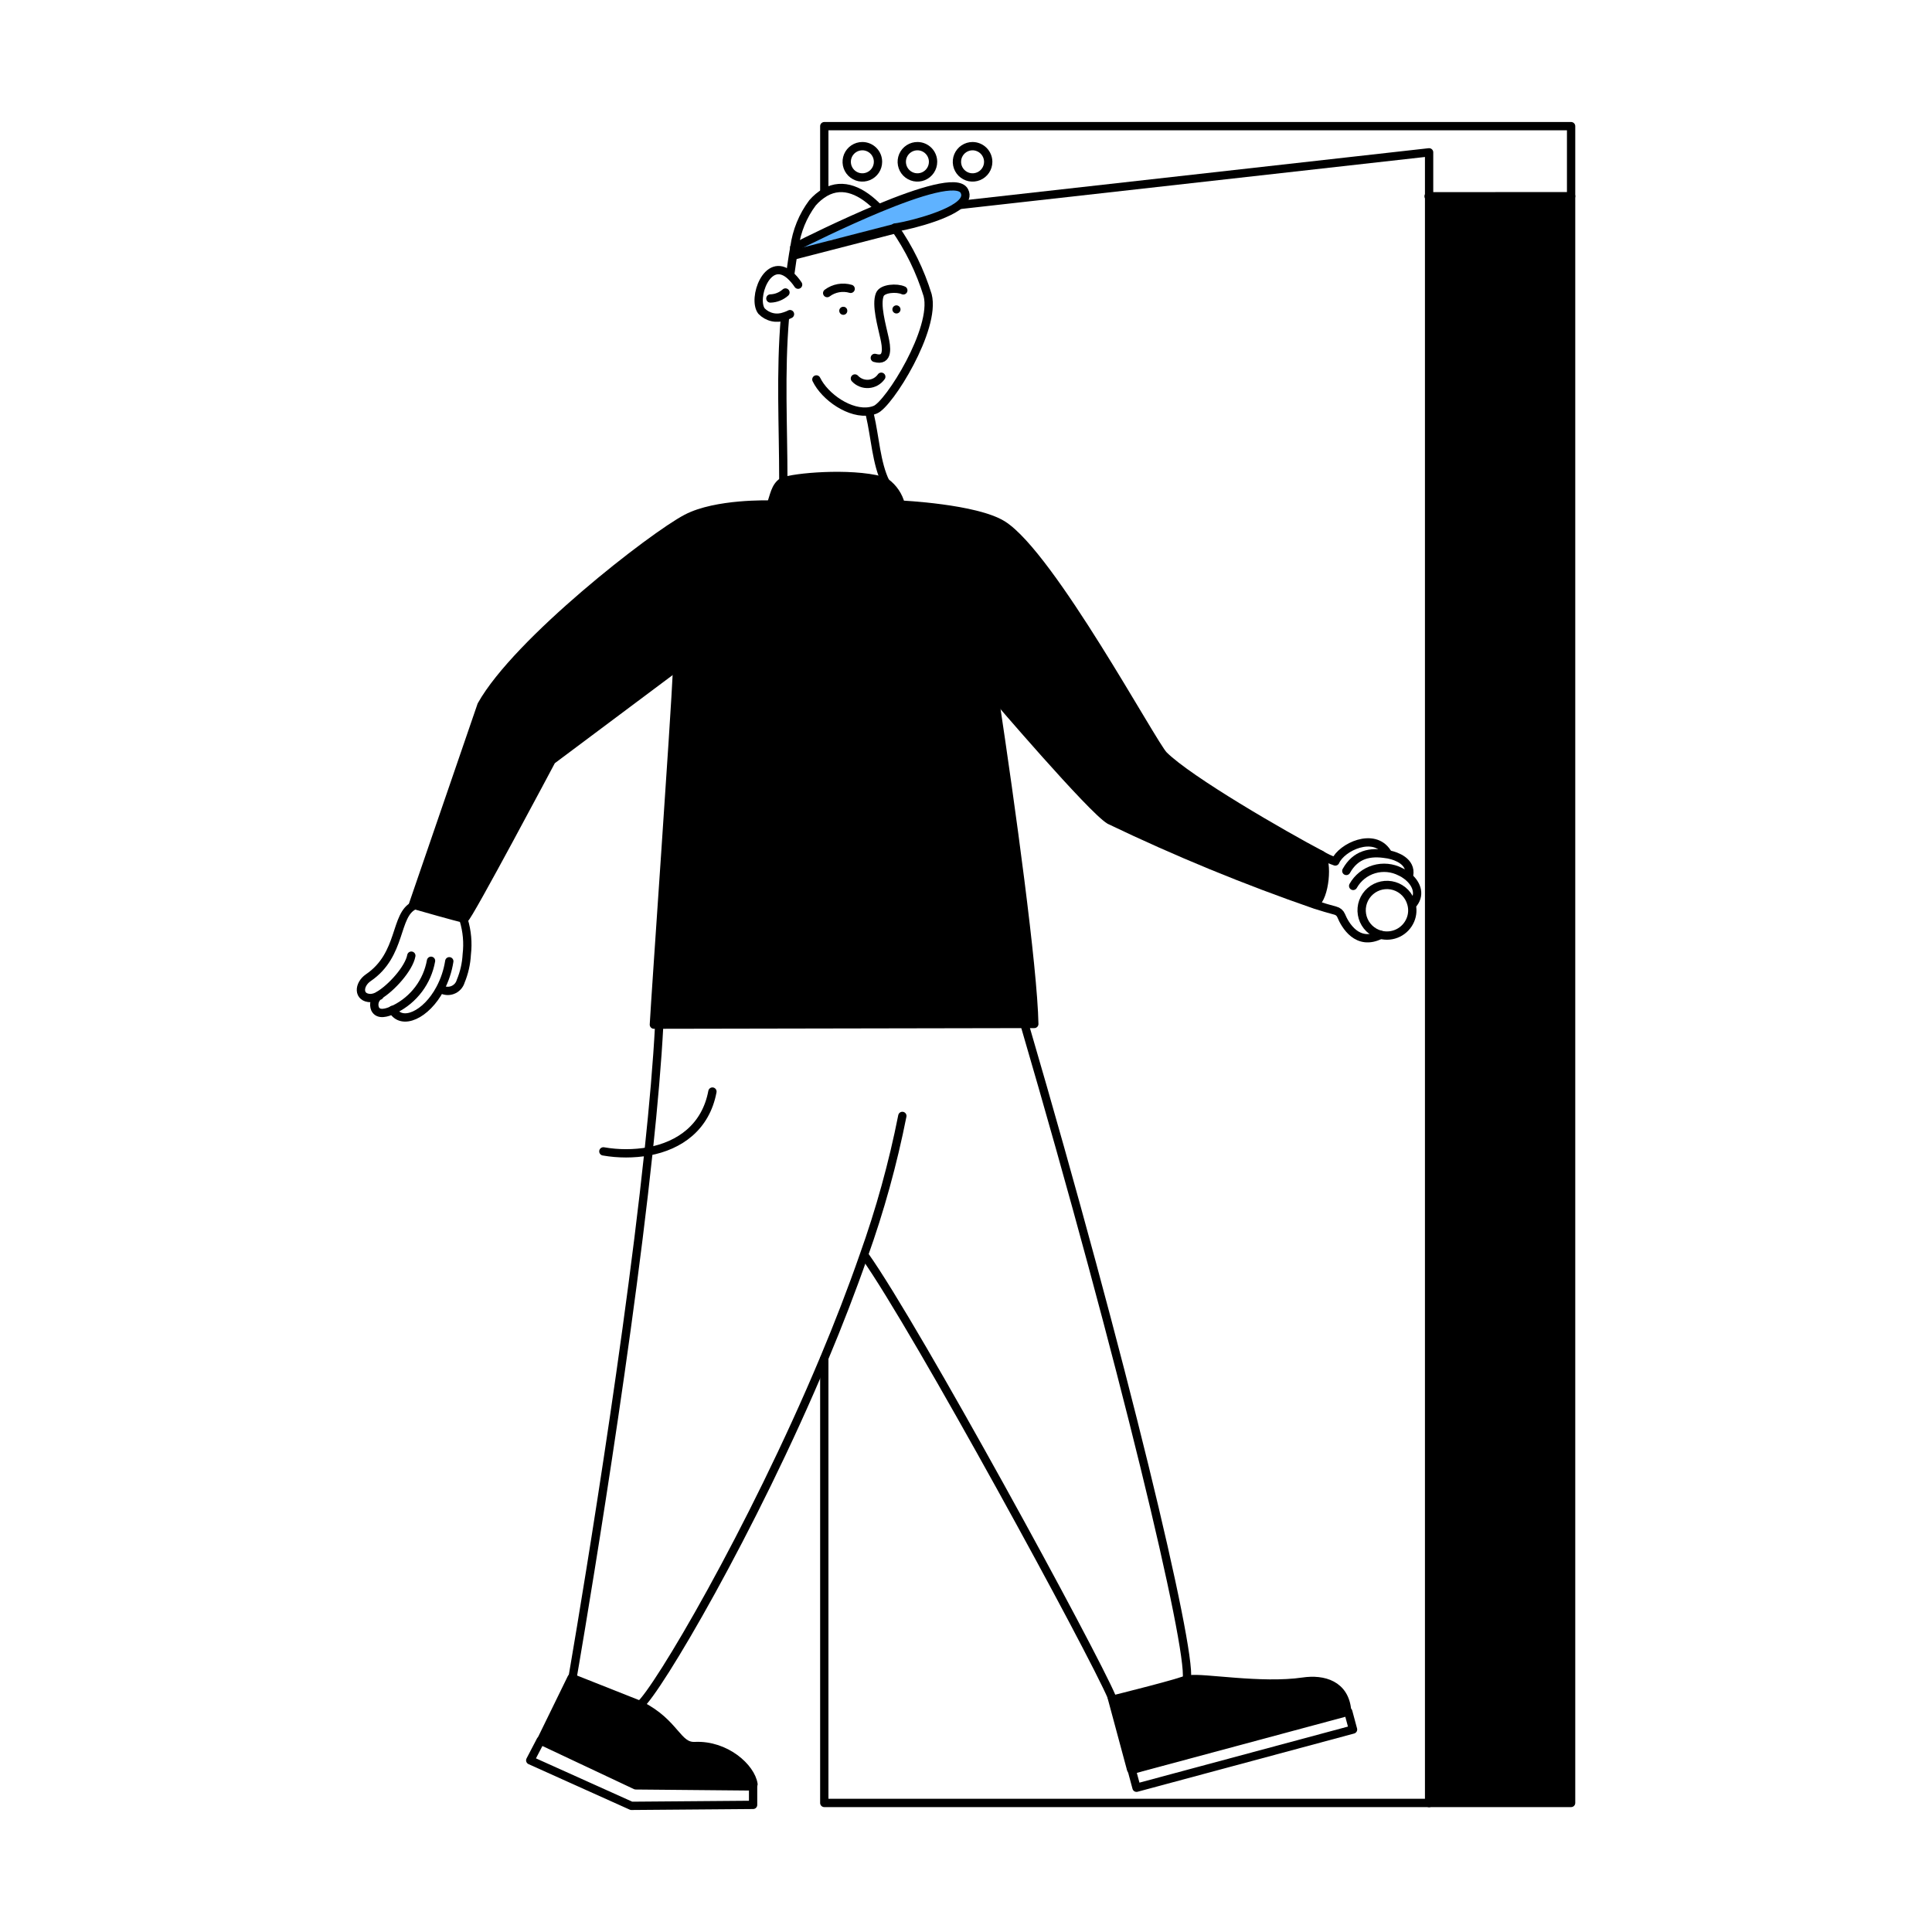 <svg width="200" height="200" viewBox="0 0 200 200" fill="none" xmlns="http://www.w3.org/2000/svg">
<rect x="82.921" y="25.421" width="3" height="1" transform="rotate(-15.575 82.921 25.421)" fill="#5FB2FF"/>
<path d="M67.69 106.07C67.9 102.24 69.84 74.84 70.1 69.15L57.15 78.79C57.15 78.79 48.41 95.15 48.15 95.15C48.114 95.158 48.076 95.158 48.04 95.15C47.31 95.01 43.67 93.96 42.92 93.75H42.79L49.84 73C53.53 66.4 67.56 55.5 71.08 53.66C74.15 52.06 79.62 52.22 79.81 52.23C80.13 51.41 80.23 50.37 81.03 49.88H81.09C82.09 49.42 87.97 48.88 91.27 49.77C91.426 49.814 91.575 49.882 91.71 49.97C92.474 50.532 93.018 51.341 93.25 52.26C93.25 52.26 101.02 52.62 103.8 54.36C108.8 57.52 119.33 77.08 120.46 78.2C123.09 80.82 132.96 86.51 136.75 88.5C137.51 89.24 137.2 92.89 136.13 93.62V93.68C128.878 91.173 121.777 88.251 114.86 84.93C113 83.79 103 72.09 103 72.09C104.73 83.56 107 100.17 107.12 105.99H106.12L68.29 106.06L67.69 106.07Z" fill="black"/>
<path d="M78 184.7V184.93L65.86 184.82L56 180.18L59.16 173.69L59.29 173.74L66.1 176.44L66.28 176.53C69.89 178.37 70.07 180.84 71.93 180.75C75.1 180.6 77.69 183 78 184.7Z" fill="black"/>
<path d="M117.06 183.05L115.06 175.74L115.16 175.98C115.16 175.98 122.79 174.09 122.82 173.86H123.07C124.41 173.61 130.5 174.73 134.85 174.09C136.95 173.78 139.17 174.4 139.4 177.09L117.06 183.2V183.05Z" fill="black"/>
<path d="M162.64 20.31V186.64H147.94V20.32L162.64 20.31Z" fill="black"/>
<path d="M93.22 32C93.224 32.055 93.217 32.111 93.2 32.163C93.182 32.216 93.155 32.264 93.118 32.306C93.082 32.348 93.038 32.382 92.989 32.407C92.939 32.431 92.885 32.446 92.83 32.45C92.719 32.458 92.609 32.421 92.524 32.348C92.44 32.275 92.388 32.171 92.38 32.06C92.372 31.948 92.409 31.838 92.482 31.754C92.555 31.67 92.659 31.618 92.77 31.61C92.881 31.604 92.99 31.642 93.073 31.714C93.157 31.787 93.21 31.889 93.22 32Z" fill="black"/>
<path d="M87.71 32.14C87.716 32.194 87.71 32.25 87.694 32.302C87.677 32.355 87.651 32.403 87.615 32.445C87.58 32.487 87.536 32.522 87.487 32.547C87.438 32.571 87.385 32.586 87.33 32.59C87.275 32.594 87.219 32.587 87.167 32.57C87.114 32.552 87.066 32.525 87.024 32.488C86.982 32.452 86.948 32.408 86.923 32.358C86.898 32.309 86.884 32.255 86.88 32.2C86.876 32.145 86.883 32.09 86.9 32.038C86.918 31.986 86.946 31.939 86.982 31.898C87.018 31.856 87.063 31.823 87.112 31.799C87.162 31.776 87.215 31.762 87.27 31.76C87.324 31.754 87.379 31.76 87.431 31.776C87.483 31.793 87.531 31.82 87.572 31.855C87.613 31.891 87.647 31.934 87.67 31.983C87.694 32.032 87.708 32.086 87.71 32.14Z" fill="black"/>
<path d="M162.64 20.31V186.64H147.94H85.33V140.64" stroke="black" stroke-width="0.86" stroke-linecap="round" stroke-linejoin="round"/>
<path d="M85.33 19.83V19.77V13.06H162.64V20.31L147.94 20.32H147.89" stroke="black" stroke-width="0.86" stroke-linecap="round" stroke-linejoin="round"/>
<path d="M102.3 16.75C102.3 17.07 102.205 17.384 102.027 17.65C101.849 17.916 101.596 18.124 101.3 18.247C101.004 18.369 100.678 18.401 100.364 18.339C100.05 18.276 99.761 18.122 99.534 17.895C99.308 17.669 99.154 17.38 99.091 17.066C99.029 16.752 99.061 16.426 99.183 16.13C99.306 15.834 99.514 15.581 99.78 15.403C100.046 15.225 100.36 15.13 100.68 15.13C101.109 15.133 101.519 15.304 101.823 15.607C102.126 15.911 102.297 16.321 102.3 16.75Z" stroke="black" stroke-width="0.86" stroke-linecap="round" stroke-linejoin="round"/>
<path d="M96.59 16.75C96.59 17.072 96.494 17.386 96.315 17.653C96.135 17.92 95.881 18.128 95.583 18.25C95.285 18.371 94.958 18.401 94.643 18.337C94.328 18.271 94.039 18.114 93.814 17.885C93.588 17.655 93.437 17.364 93.378 17.047C93.319 16.731 93.355 16.405 93.482 16.109C93.609 15.814 93.822 15.563 94.092 15.389C94.362 15.214 94.678 15.124 95 15.13C95.424 15.138 95.829 15.312 96.126 15.615C96.424 15.918 96.59 16.326 96.59 16.75Z" stroke="black" stroke-width="0.86" stroke-linecap="round" stroke-linejoin="round"/>
<path d="M90.89 16.75C90.89 17.07 90.795 17.384 90.617 17.65C90.439 17.916 90.186 18.124 89.89 18.247C89.594 18.369 89.268 18.401 88.954 18.339C88.64 18.276 88.351 18.122 88.124 17.895C87.898 17.669 87.744 17.38 87.681 17.066C87.619 16.752 87.651 16.426 87.773 16.13C87.896 15.834 88.104 15.581 88.37 15.403C88.636 15.225 88.95 15.13 89.27 15.13C89.483 15.13 89.693 15.172 89.89 15.253C90.087 15.335 90.265 15.454 90.415 15.604C90.566 15.755 90.685 15.933 90.767 16.13C90.848 16.326 90.89 16.537 90.89 16.75Z" stroke="black" stroke-width="0.86" stroke-linecap="round" stroke-linejoin="round"/>
<path d="M139.57 177.195L117.156 183.222L117.652 185.066L140.066 179.039L139.57 177.195Z" stroke="black" stroke-width="0.86" stroke-linecap="round" stroke-linejoin="round"/>
<path d="M66.24 176.52C68.03 175.06 77.82 158.52 85.31 140.64C86.79 137.11 88.18 133.52 89.41 129.99C91.099 125.272 92.436 120.435 93.41 115.52" stroke="black" stroke-width="0.86" stroke-linecap="round" stroke-linejoin="round"/>
<path d="M68.24 106.12C68.04 109.96 67.65 114.41 67.15 119.12C64.65 142.7 59.28 173.61 59.28 173.61" stroke="black" stroke-width="0.86" stroke-linecap="round" stroke-linejoin="round"/>
<path d="M89.53 130C94.9 137.57 113.19 171.17 115.1 175.7L115.2 175.94C115.2 175.94 122.83 174.05 122.86 173.82C123.33 170.49 116.26 140.89 106.06 106.04" stroke="black" stroke-width="0.86" stroke-linecap="round" stroke-linejoin="round"/>
<path d="M73.75 113C73.06 116.68 70.36 118.6 67.15 119.19C65.598 119.46 64.012 119.46 62.46 119.19" stroke="black" stroke-width="0.86" stroke-linecap="round" stroke-linejoin="round"/>
<path d="M123.12 173.85C124.46 173.6 130.55 174.72 134.9 174.08C137 173.77 139.22 174.39 139.45 177.08L117.11 183.19" stroke="black" stroke-width="0.86" stroke-linecap="round" stroke-linejoin="round"/>
<path d="M115.09 175.74L117.06 183.05" stroke="black" stroke-width="0.86" stroke-linecap="round" stroke-linejoin="round"/>
<path d="M55.96 180.18L54.89 182.23L65.36 186.94L77.96 186.84V184.93H77.95L65.81 184.82L55.96 180.18Z" stroke="black" stroke-width="0.86" stroke-linecap="round" stroke-linejoin="round"/>
<path d="M78 184.7C77.74 182.98 75.15 180.6 71.94 180.75C70.08 180.84 69.94 178.37 66.29 176.53L66.11 176.44L59.3 173.74L59.17 173.69L56 180.18" stroke="black" stroke-width="0.86" stroke-linecap="round" stroke-linejoin="round"/>
<path d="M70.1 69.15C69.84 74.84 67.9 102.24 67.69 106.07H68.24L106.07 106H107.07C106.96 100.18 104.68 83.57 102.95 72.1C102.51 69.2 102.11 66.64 101.79 64.65" stroke="black" stroke-width="0.86" stroke-linecap="round" stroke-linejoin="round"/>
<path d="M81.8 28.42C81.92 27.58 82.05 26.58 82.24 25.58C82.463 23.919 83.106 22.343 84.11 21C84.479 20.573 84.914 20.208 85.4 19.92C87.3 18.83 89.26 19.79 90.97 21.56C91.568 22.183 92.116 22.852 92.61 23.56C94.108 25.701 95.262 28.063 96.03 30.56C96.92 34.03 92.03 41.85 90.61 42.41C90.443 42.48 90.269 42.53 90.09 42.56C88.02 42.94 85.39 41.1 84.51 39.28" stroke="black" stroke-width="0.86" stroke-linecap="round" stroke-linejoin="round"/>
<path d="M81.09 50.07V49.83C81.09 43.98 80.77 38.66 81.26 32.83" stroke="black" stroke-width="0.86" stroke-linecap="round" stroke-linejoin="round"/>
<path d="M90 42.77L90.06 42.999C90.58 45.209 90.72 47.999 91.68 49.919" stroke="black" stroke-width="0.84" stroke-linecap="round" stroke-linejoin="round"/>
<path d="M82.62 29.47C82.378 29.101 82.089 28.765 81.76 28.47C79.41 26.47 77.86 30.93 78.83 32.2C79.135 32.517 79.525 32.736 79.954 32.833C80.382 32.928 80.83 32.896 81.24 32.74C81.427 32.685 81.608 32.611 81.78 32.52" stroke="black" stroke-width="0.86" stroke-linecap="round" stroke-linejoin="round"/>
<path d="M92.65 23.55C93.08 23.55 97.75 22.55 99.38 21.16C99.87 20.74 100.09 20.27 99.83 19.78C99.2 18.54 95.1 19.85 91.02 21.54C87.14 23.15 83.26 25.09 82.37 25.54L82.22 25.61" fill="#5FB2FF"/>
<path d="M92.65 23.55C93.08 23.55 97.75 22.55 99.38 21.16C99.87 20.74 100.09 20.27 99.83 19.78C99.2 18.54 95.1 19.85 91.02 21.54C87.14 23.15 83.26 25.09 82.37 25.54L82.22 25.61" stroke="black" stroke-width="0.86" stroke-linecap="round" stroke-linejoin="round"/>
<path d="M88.06 29.9C87.649 29.779 87.215 29.756 86.793 29.832C86.371 29.909 85.973 30.082 85.63 30.34" stroke="black" stroke-width="0.86" stroke-linecap="round" stroke-linejoin="round"/>
<path d="M81.31 30.28C80.879 30.664 80.327 30.884 79.75 30.9" stroke="black" stroke-width="0.86" stroke-linecap="round" stroke-linejoin="round"/>
<path d="M93.51 30.059C92.85 29.75 91.34 29.84 91.08 30.489C90.65 31.54 91.29 33.73 91.56 34.98C91.75 35.84 92.05 37.489 90.56 37.05" stroke="black" stroke-width="0.86" stroke-linecap="round" stroke-linejoin="round"/>
<path d="M88.5 39.18C88.678 39.373 88.897 39.523 89.141 39.62C89.384 39.717 89.646 39.758 89.908 39.741C90.17 39.724 90.424 39.648 90.653 39.52C90.882 39.392 91.079 39.214 91.23 39" stroke="black" stroke-width="0.86" stroke-linecap="round" stroke-linejoin="round"/>
<path d="M79.81 52.23C79.62 52.23 74.15 52.06 71.08 53.66C67.56 55.5 53.53 66.4 49.84 73L42.74 93.68H42.87C43.62 93.89 47.26 94.94 47.99 95.08C48.026 95.087 48.064 95.087 48.1 95.08C48.41 95.08 57.1 78.72 57.1 78.72L70.03 69.05L73.67 66.33" stroke="black" stroke-width="0.86" stroke-linecap="round" stroke-linejoin="round"/>
<path d="M46.51 99.51C46.355 100.499 46.038 101.455 45.57 102.34C44.12 105.08 41.57 106.22 40.64 104.54" stroke="black" stroke-width="0.86" stroke-linecap="round" stroke-linejoin="round"/>
<path d="M44.62 99.46C44.429 100.529 43.991 101.538 43.34 102.406C42.688 103.274 41.843 103.978 40.87 104.46L40.64 104.57C40.11 104.81 39.17 105.14 38.83 104.44C38.733 104.203 38.718 103.941 38.787 103.695C38.855 103.448 39.005 103.232 39.21 103.08H39.28" stroke="black" stroke-width="0.86" stroke-linecap="round" stroke-linejoin="round"/>
<path d="M42.58 98.93C42.34 100.26 40.49 102.31 39.2 103.05C38.957 103.206 38.678 103.299 38.39 103.32C37.03 103.32 37.1 101.91 38.13 101.21C41.65 98.81 40.82 94.71 42.87 93.74" stroke="black" stroke-width="0.86" stroke-linecap="round" stroke-linejoin="round"/>
<path d="M45.61 102.36C45.792 102.476 45.998 102.548 46.212 102.57C46.426 102.593 46.643 102.565 46.845 102.489C47.046 102.414 47.228 102.292 47.374 102.135C47.521 101.977 47.629 101.787 47.69 101.58C48.057 100.697 48.27 99.756 48.32 98.8C48.462 97.601 48.353 96.385 48 95.231" stroke="black" stroke-width="0.86" stroke-linecap="round" stroke-linejoin="round"/>
<path d="M146.11 93.57C146.263 94.123 146.224 94.712 146 95.24C145.753 95.827 145.302 96.304 144.73 96.584C144.158 96.863 143.505 96.926 142.89 96.76L142.57 96.65C142.158 96.479 141.797 96.206 141.52 95.856C141.243 95.506 141.06 95.091 140.989 94.651C140.917 94.211 140.959 93.76 141.11 93.34C141.262 92.92 141.518 92.547 141.855 92.254C142.191 91.961 142.597 91.759 143.033 91.667C143.47 91.575 143.923 91.596 144.349 91.727C144.775 91.859 145.16 92.098 145.469 92.42C145.777 92.743 145.998 93.138 146.11 93.57Z" stroke="black" stroke-width="0.86" stroke-linecap="round" stroke-linejoin="round"/>
<path d="M146.33 93.501C147.09 92.501 146.59 91.38 145.65 90.66C145.444 90.497 145.219 90.359 144.98 90.251C144.134 89.809 143.149 89.714 142.234 89.987C141.319 90.259 140.547 90.878 140.08 91.71" stroke="black" stroke-width="0.86" stroke-linecap="round" stroke-linejoin="round"/>
<path d="M145.87 90.61C146.14 89.16 144.49 88.61 143.87 88.48C143.762 88.451 143.652 88.43 143.54 88.42C141.85 88.14 140.34 88.42 139.37 90.16" stroke="black" stroke-width="0.86" stroke-linecap="round" stroke-linejoin="round"/>
<path d="M79.81 52.21C80.13 51.39 80.23 50.35 81.03 49.86H81.09C82.09 49.4 87.97 48.86 91.27 49.75C91.426 49.794 91.575 49.861 91.71 49.95C92.474 50.511 93.018 51.321 93.25 52.24C93.25 52.24 101.02 52.6 103.8 54.34C108.8 57.5 119.33 77.06 120.46 78.18C123.09 80.8 132.96 86.49 136.75 88.48C137.216 88.768 137.712 89.002 138.23 89.18C138.89 87.67 142.23 86.12 143.59 88.24" stroke="black" stroke-width="0.86" stroke-linecap="round" stroke-linejoin="round"/>
<path d="M103 72.09C103 72.09 113 83.79 114.87 84.9C121.787 88.221 128.888 91.142 136.14 93.65C136.89 93.89 137.6 94.1 138.24 94.27C138.37 94.302 138.491 94.364 138.594 94.451C138.696 94.537 138.777 94.647 138.83 94.77C139.24 95.77 140.51 97.99 142.92 96.77" stroke="black" stroke-width="0.86" stroke-linecap="round" stroke-linejoin="round"/>
<path d="M99.42 21.209L147.94 15.77V20.32V186.64V186.65" stroke="black" stroke-width="0.86" stroke-linecap="round" stroke-linejoin="round"/>
<path d="M136.11 93.59C137.18 92.86 137.49 89.21 136.73 88.47" stroke="black" stroke-width="0.86" stroke-linecap="round" stroke-linejoin="round"/>
<path d="M82.087 26.396L92.913 23.604" stroke="black"/>
</svg>
